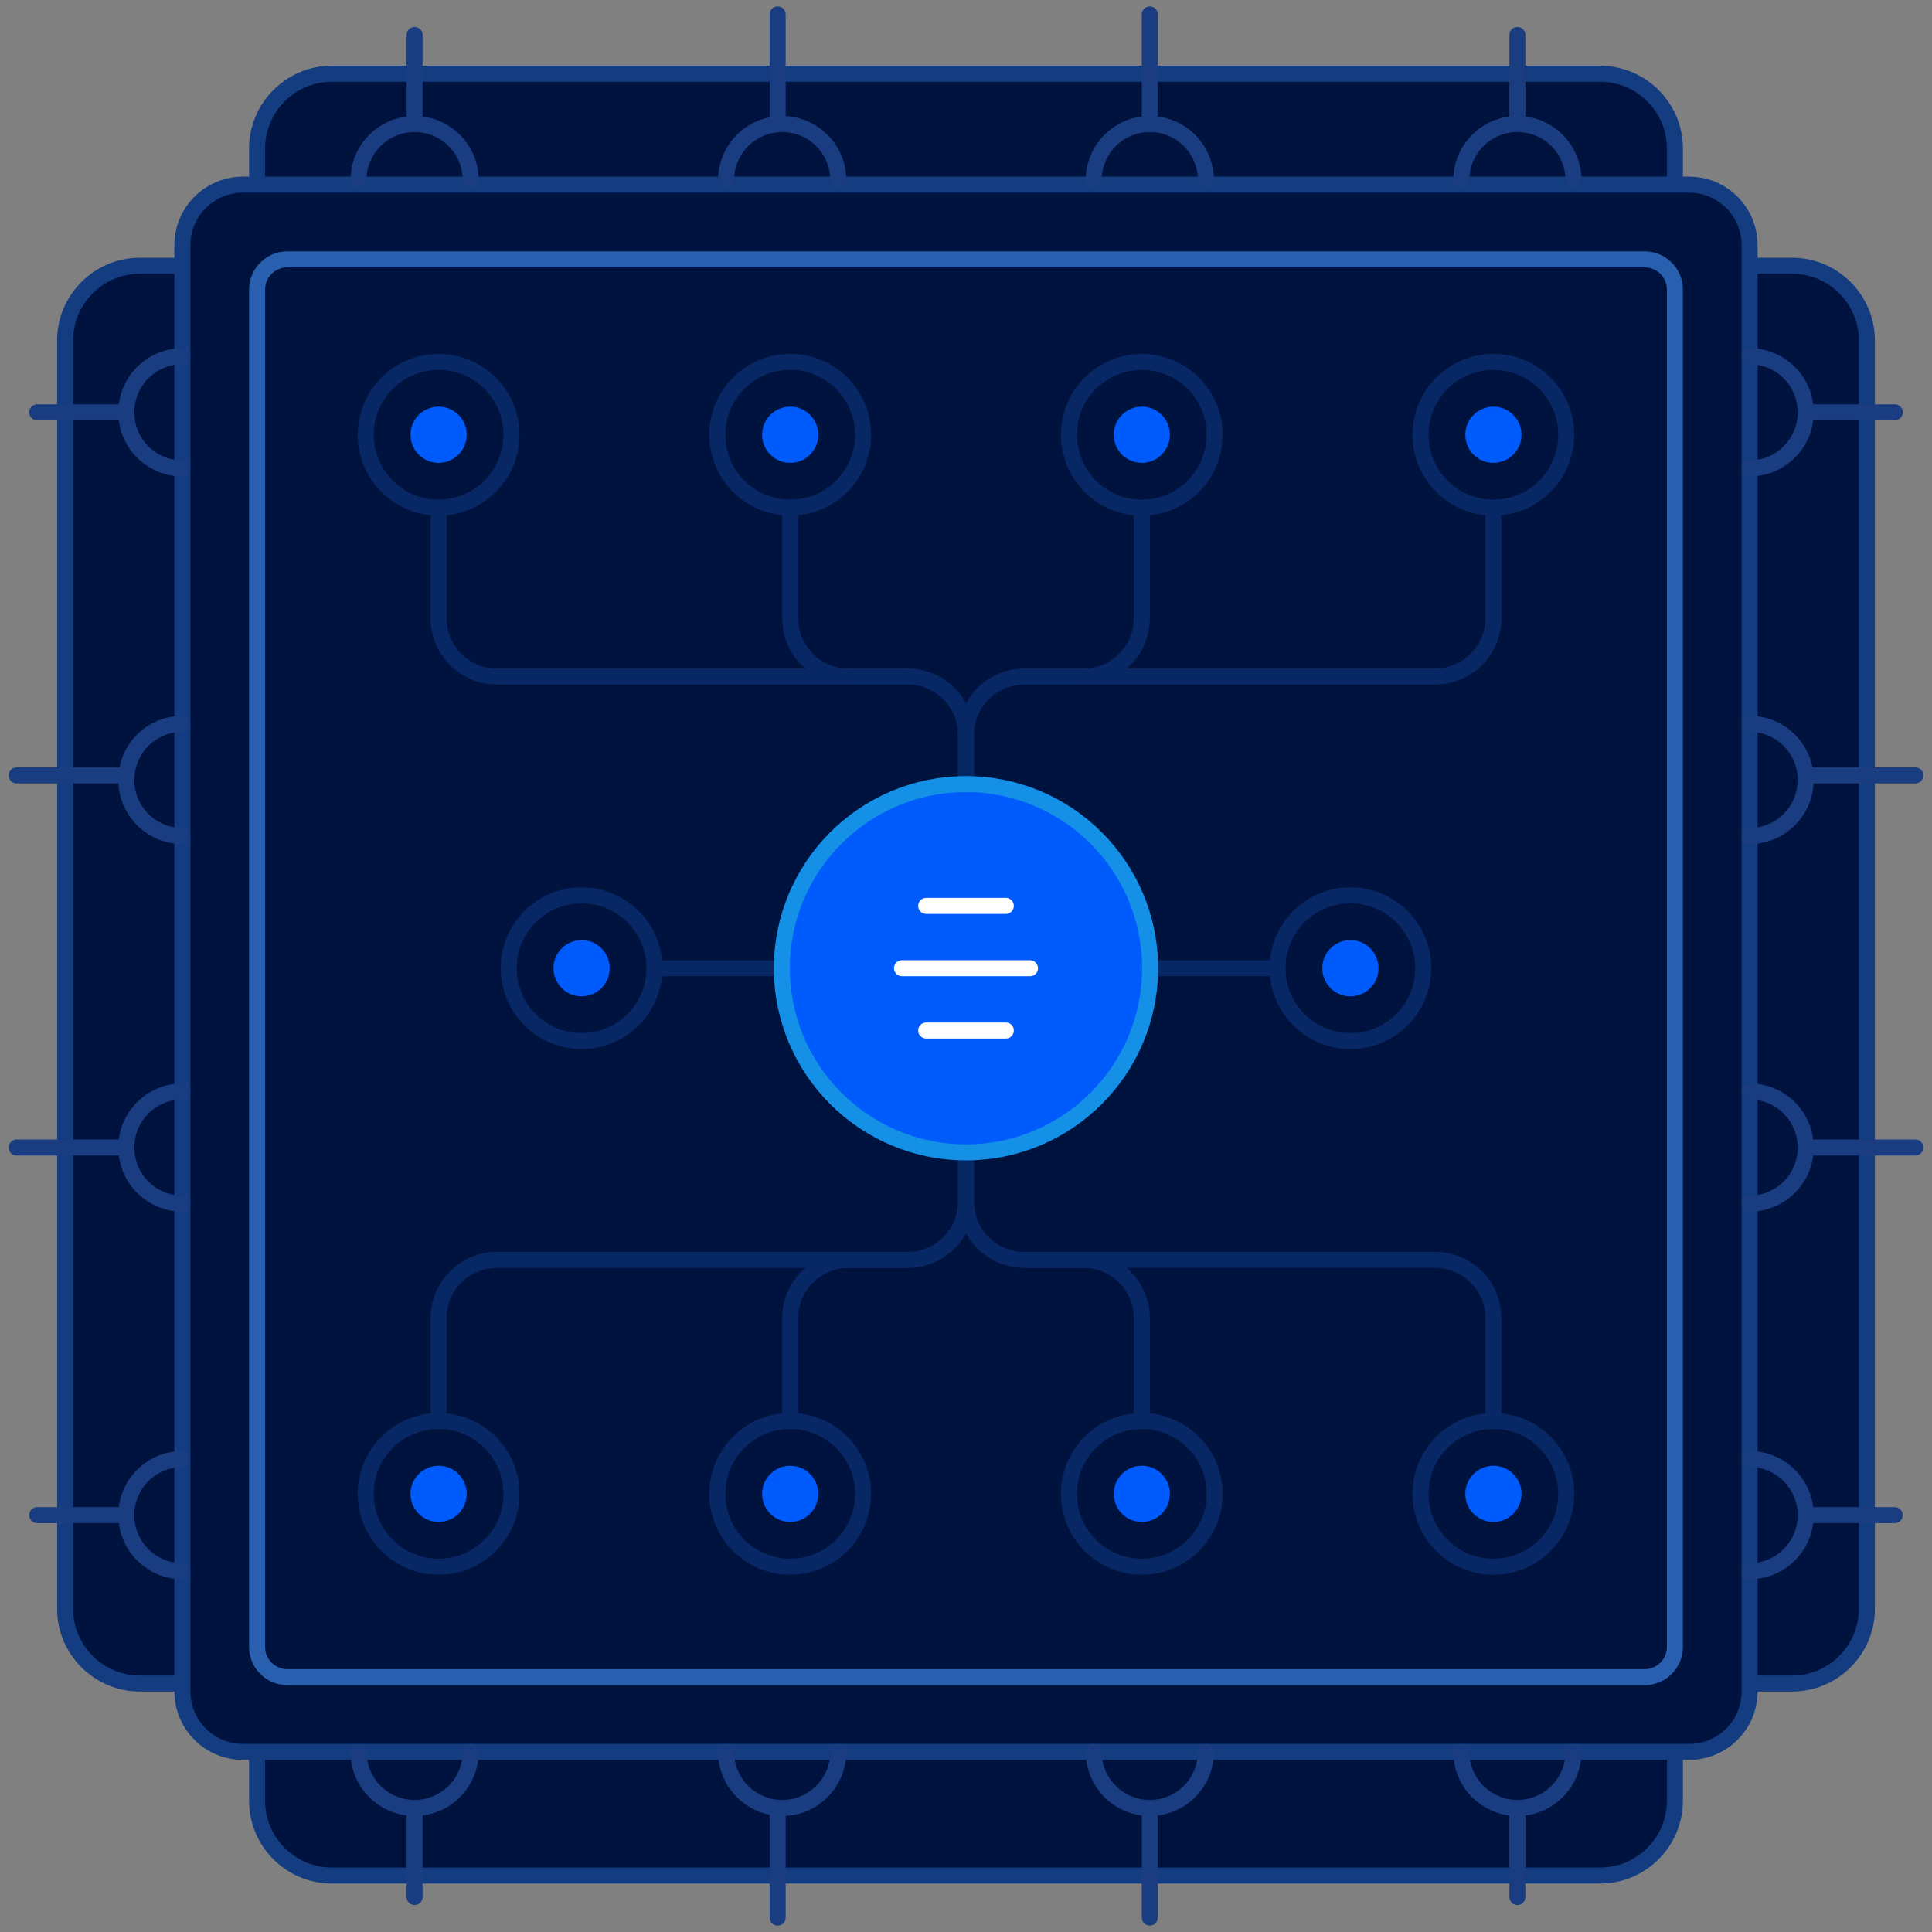 <svg id="ind_icon_5" xmlns="http://www.w3.org/2000/svg" width="181" height="181" viewBox="0 0 181 181">
  <rect x="0" y="0" width="181" height="181" fill="#808080" stroke="none"/>
  <g id="fadein-down-1">
    <path fill="#00133E" d="M149.914 175.71H31.084c-3.85 0-7-3.15-7-7V13.91c0-3.85 3.15-7 7-7h118.83c3.85 0 7 3.15 7 7v154.8c0 3.85-3.15 7-7 7"/>
    <path fill="none" stroke="#143C81" stroke-width="1.5" stroke-linecap="round" stroke-linejoin="round" stroke-miterlimit="10" d="M149.914 175.71H31.084c-3.85 0-7-3.15-7-7V13.91c0-3.85 3.15-7 7-7h118.83c3.85 0 7 3.15 7 7v154.8c0 3.85-3.15 7-7 7z"/>
  </g>
  <g id="fadein-down-2">
    <path fill="#00133E" d="M6.098 150.723V31.896c0-3.85 3.15-7 7-7H167.9c3.852 0 7 3.15 7 7v118.827c0 3.852-3.148 7-7 7H13.098c-3.85 0-7-3.15-7-7"/>
    <path fill="none" stroke="#143C81" stroke-width="1.5" stroke-linecap="round" stroke-linejoin="round" stroke-miterlimit="10" d="M6.098 150.723V31.896c0-3.85 3.15-7 7-7H167.9c3.852 0 7 3.15 7 7v118.827c0 3.852-3.148 7-7 7H13.098c-3.85 0-7-3.15-7-7z"/>
  </g>
  <g id="fadein-down-3">
    <path fill="#00133E" d="M158.244 164.125H22.756c-3.13 0-5.67-2.54-5.67-5.67V22.968c0-3.13 2.54-5.67 5.67-5.67h135.488c3.13 0 5.668 2.54 5.668 5.67v135.487c0 3.13-2.537 5.67-5.668 5.67"/>
    <path fill="none" stroke="#143C81" stroke-width="1.5" stroke-linecap="round" stroke-linejoin="round" stroke-miterlimit="10" d="M158.244 164.125H22.756c-3.13 0-5.67-2.54-5.67-5.67V22.968c0-3.13 2.54-5.67 5.67-5.67h135.488c3.13 0 5.668 2.54 5.668 5.67v135.487c0 3.13-2.537 5.67-5.668 5.67z"/>
    <path fill="#00133E" d="M154.08 157.125H26.92c-1.566 0-2.835-1.27-2.835-2.834V27.133c0-1.565 1.27-2.835 2.835-2.835h127.16c1.564 0 2.834 1.27 2.834 2.835v127.16c0 1.563-1.27 2.833-2.834 2.833"/>
    <path fill="none" stroke="#285FAF" stroke-width="1.5" stroke-linecap="round" stroke-linejoin="round" stroke-miterlimit="10" d="M154.08 157.125H26.92c-1.566 0-2.835-1.27-2.835-2.834V27.133c0-1.565 1.27-2.835 2.835-2.835h127.16c1.564 0 2.834 1.27 2.834 2.835v127.16c0 1.563-1.27 2.833-2.834 2.833z"/>
  </g>
  <g id="circles" fill="none" stroke="#082765" stroke-width="1.5" stroke-linecap="round" stroke-linejoin="round" stroke-miterlimit="10">
    <circle cx="41.091" cy="40.731" r="6.825"/>
    <circle cx="74.03" cy="40.731" r="6.826"/>
    <circle cx="106.97" cy="40.731" r="6.825"/>
    <circle cx="139.909" cy="40.731" r="6.825"/>
    <circle cx="41.091" cy="139.953" r="6.825"/>
    <circle cx="74.03" cy="139.953" r="6.826"/>
    <circle cx="106.97" cy="139.953" r="6.825"/>
    <circle cx="139.909" cy="139.953" r="6.825"/>
    <circle cx="54.486" cy="90.708" r="6.825"/>
    <circle cx="126.514" cy="90.708" r="6.826"/>
  </g>
  <g id="branches" fill="none" stroke="#082765" stroke-width="1.5" stroke-linecap="round" stroke-linejoin="round" stroke-miterlimit="10">
    <path d="M95.96 63.38h38.487c3.018 0 5.46-2.444 5.46-5.46v-9.634"/>
    <path d="M41.09 48.286v9.635c0 3.017 2.445 5.46 5.46 5.46h38.49"/>
    <path d="M74.03 48.286v9.635c0 3.017 2.445 5.46 5.46 5.46h5.55c3.016 0 5.46 2.446 5.46 5.462v17.19"/>
    <path d="M106.97 48.286v9.635c0 3.017-2.446 5.46-5.46 5.46h-5.55c-3.017 0-5.46 2.446-5.46 5.462v21.866"/>
    <path d="M85.04 118.033H46.55c-3.015 0-5.46 2.443-5.46 5.46v9.634"/>
    <path d="M139.908 133.127v-9.635c0-3.014-2.445-5.46-5.46-5.46h-38.49"/>
    <path d="M106.97 133.127v-9.635c0-3.014-2.446-5.46-5.46-5.46h-5.55c-3.017 0-5.46-2.444-5.46-5.46v-17.19"/>
    <path d="M74.03 133.127v-9.635c0-3.014 2.445-5.46 5.46-5.46h5.55c3.016 0 5.46-2.444 5.46-5.46V90.708"/>
    <path d="M62.04 90.708h56.92"/>
  </g>
  <g id="zoomin-1">
    <path fill="#005BFD" d="M107.748 90.708c0 9.525-7.723 17.248-17.25 17.248-9.525 0-17.248-7.723-17.248-17.248 0-9.527 7.723-17.25 17.25-17.25 9.525 0 17.248 7.723 17.248 17.25"/>
    <circle fill="none" stroke="#1490E7" stroke-width="1.5" stroke-linecap="round" stroke-linejoin="round" stroke-miterlimit="10" cx="90.499" cy="90.708" r="17.249"/>
    <path fill="none" stroke="#FFF" stroke-width="1.5" stroke-linecap="round" stroke-linejoin="round" stroke-miterlimit="10" d="M86.77 84.868h7.46"/>
    <path fill="none" stroke="#FFF" stroke-width="1.5" stroke-linecap="round" stroke-linejoin="round" stroke-miterlimit="10" d="M86.77 96.545h7.46"/>
    <path fill="none" stroke="#FFF" stroke-width="1.5" stroke-linecap="round" stroke-linejoin="round" stroke-miterlimit="10" d="M84.502 90.708h11.994"/>
  </g>
  <g id="zoomin-2_1_" fill="#005BFD">
    <path d="M109.604 40.73c0 1.455-1.18 2.634-2.633 2.634-1.454 0-2.634-1.18-2.634-2.633s1.18-2.632 2.635-2.632c1.454 0 2.634 1.18 2.634 2.633"/>
    <path d="M142.543 40.73c0 1.455-1.18 2.634-2.633 2.634-1.455 0-2.635-1.18-2.635-2.633s1.18-2.632 2.635-2.632c1.453 0 2.633 1.18 2.633 2.633"/>
    <path d="M43.724 139.953c0 1.455-1.18 2.633-2.633 2.633-1.454 0-2.633-1.178-2.633-2.633 0-1.453 1.18-2.633 2.634-2.633 1.455 0 2.634 1.18 2.634 2.633"/>
    <path d="M76.664 139.953c0 1.455-1.18 2.633-2.634 2.633s-2.633-1.178-2.633-2.633c0-1.453 1.178-2.633 2.633-2.633s2.634 1.18 2.634 2.633"/>
  </g>
  <g id="zoomin-3" fill="#005BFD">
    <path d="M43.724 40.73c0 1.455-1.18 2.634-2.633 2.634-1.454 0-2.633-1.18-2.633-2.633s1.18-2.632 2.634-2.632c1.455 0 2.634 1.18 2.634 2.633"/>
    <path d="M76.664 40.73c0 1.455-1.18 2.634-2.634 2.634s-2.633-1.18-2.633-2.633S72.575 38.1 74.03 38.1s2.634 1.18 2.634 2.633"/>
    <path d="M109.604 139.953c0 1.455-1.18 2.633-2.633 2.633-1.454 0-2.634-1.178-2.634-2.633 0-1.453 1.18-2.633 2.635-2.633 1.454 0 2.634 1.18 2.634 2.633"/>
    <path d="M142.543 139.953c0 1.455-1.18 2.633-2.633 2.633-1.455 0-2.635-1.178-2.635-2.633 0-1.453 1.18-2.633 2.635-2.633 1.453 0 2.633 1.18 2.633 2.633"/>
    <g id="zoomin-2">
      <path d="M129.146 90.708c0 1.455-1.178 2.632-2.633 2.632s-2.633-1.178-2.633-2.632c0-1.455 1.178-2.633 2.633-2.633s2.633 1.177 2.633 2.633"/>
      <path d="M57.12 90.708c0 1.455-1.18 2.632-2.634 2.632-1.455 0-2.634-1.178-2.634-2.632 0-1.455 1.18-2.633 2.634-2.633s2.633 1.177 2.633 2.633"/>
    </g>
  </g>
  <g id="half_x5F_circles" fill="none" stroke="#1A3D82" stroke-width="1.5" stroke-linecap="round" stroke-linejoin="round" stroke-miterlimit="10">
    <path d="M136.904 16.874c0-2.902 2.352-5.254 5.254-5.254 2.9 0 5.254 2.352 5.254 5.254"/>
    <path d="M102.465 16.874c0-2.902 2.352-5.254 5.254-5.254s5.253 2.352 5.253 5.254"/>
    <path d="M68.026 16.874c0-2.902 2.353-5.254 5.254-5.254 2.902 0 5.255 2.352 5.255 5.254"/>
    <path d="M33.587 16.874c0-2.902 2.352-5.254 5.254-5.254 2.903 0 5.256 2.352 5.256 5.254"/>
    <path d="M136.904 164.125c0 2.902 2.352 5.254 5.254 5.254 2.9 0 5.254-2.353 5.254-5.255"/>
    <path d="M102.465 164.125c0 2.902 2.352 5.254 5.254 5.254s5.253-2.353 5.253-5.255"/>
    <path d="M68.026 164.125c0 2.902 2.353 5.254 5.254 5.254 2.902 0 5.255-2.353 5.255-5.255"/>
    <path d="M33.587 164.125c0 2.902 2.352 5.254 5.254 5.254 2.903 0 5.256-2.353 5.256-5.255"/>
    <path d="M163.914 43.884c2.9 0 5.254-2.353 5.254-5.254 0-2.903-2.354-5.255-5.254-5.255"/>
    <path d="M163.914 78.323c2.9 0 5.254-2.352 5.254-5.254 0-2.903-2.354-5.256-5.254-5.256"/>
    <path d="M163.914 112.76c2.9 0 5.254-2.352 5.254-5.254s-2.354-5.254-5.254-5.254"/>
    <path d="M163.914 147.2c2.9 0 5.254-2.353 5.254-5.255s-2.354-5.256-5.254-5.256"/>
    <path d="M17.086 43.884c-2.902 0-5.254-2.353-5.254-5.254 0-2.903 2.352-5.255 5.254-5.255"/>
    <path d="M17.086 78.323c-2.902 0-5.254-2.352-5.254-5.254 0-2.903 2.352-5.256 5.254-5.256"/>
    <path d="M17.086 112.76c-2.902 0-5.254-2.352-5.254-5.254s2.352-5.254 5.254-5.254"/>
    <path d="M17.086 147.2c-2.902 0-5.254-2.353-5.254-5.255s2.352-5.256 5.254-5.256"/>
  </g>
  <g id="lines" fill="none" stroke="#1A3D82" stroke-width="1.5" stroke-linecap="round" stroke-linejoin="round" stroke-miterlimit="10">
    <path d="M142.158 11.62V3.276"/>
    <path d="M107.72 11.62V1.35"/>
    <path d="M72.856 11.62V1.35"/>
    <path d="M38.84 11.62V3.276"/>
    <path d="M142.158 177.723v-8.344"/>
    <path d="M107.72 179.65v-10.27"/>
    <path d="M72.856 179.65v-10.27"/>
    <path d="M38.84 177.723v-8.344"/>
    <path d="M169.168 141.945h8.344"/>
    <path d="M169.168 107.506h10.27"/>
    <path d="M169.168 72.644h10.27"/>
    <path d="M169.168 38.63h8.344"/>
    <path d="M3.487 141.945h8.345"/>
    <path d="M1.56 107.506h10.272"/>
    <path d="M1.56 72.644h10.272"/>
    <path d="M3.487 38.63h8.345"/>
  </g>
</svg>
